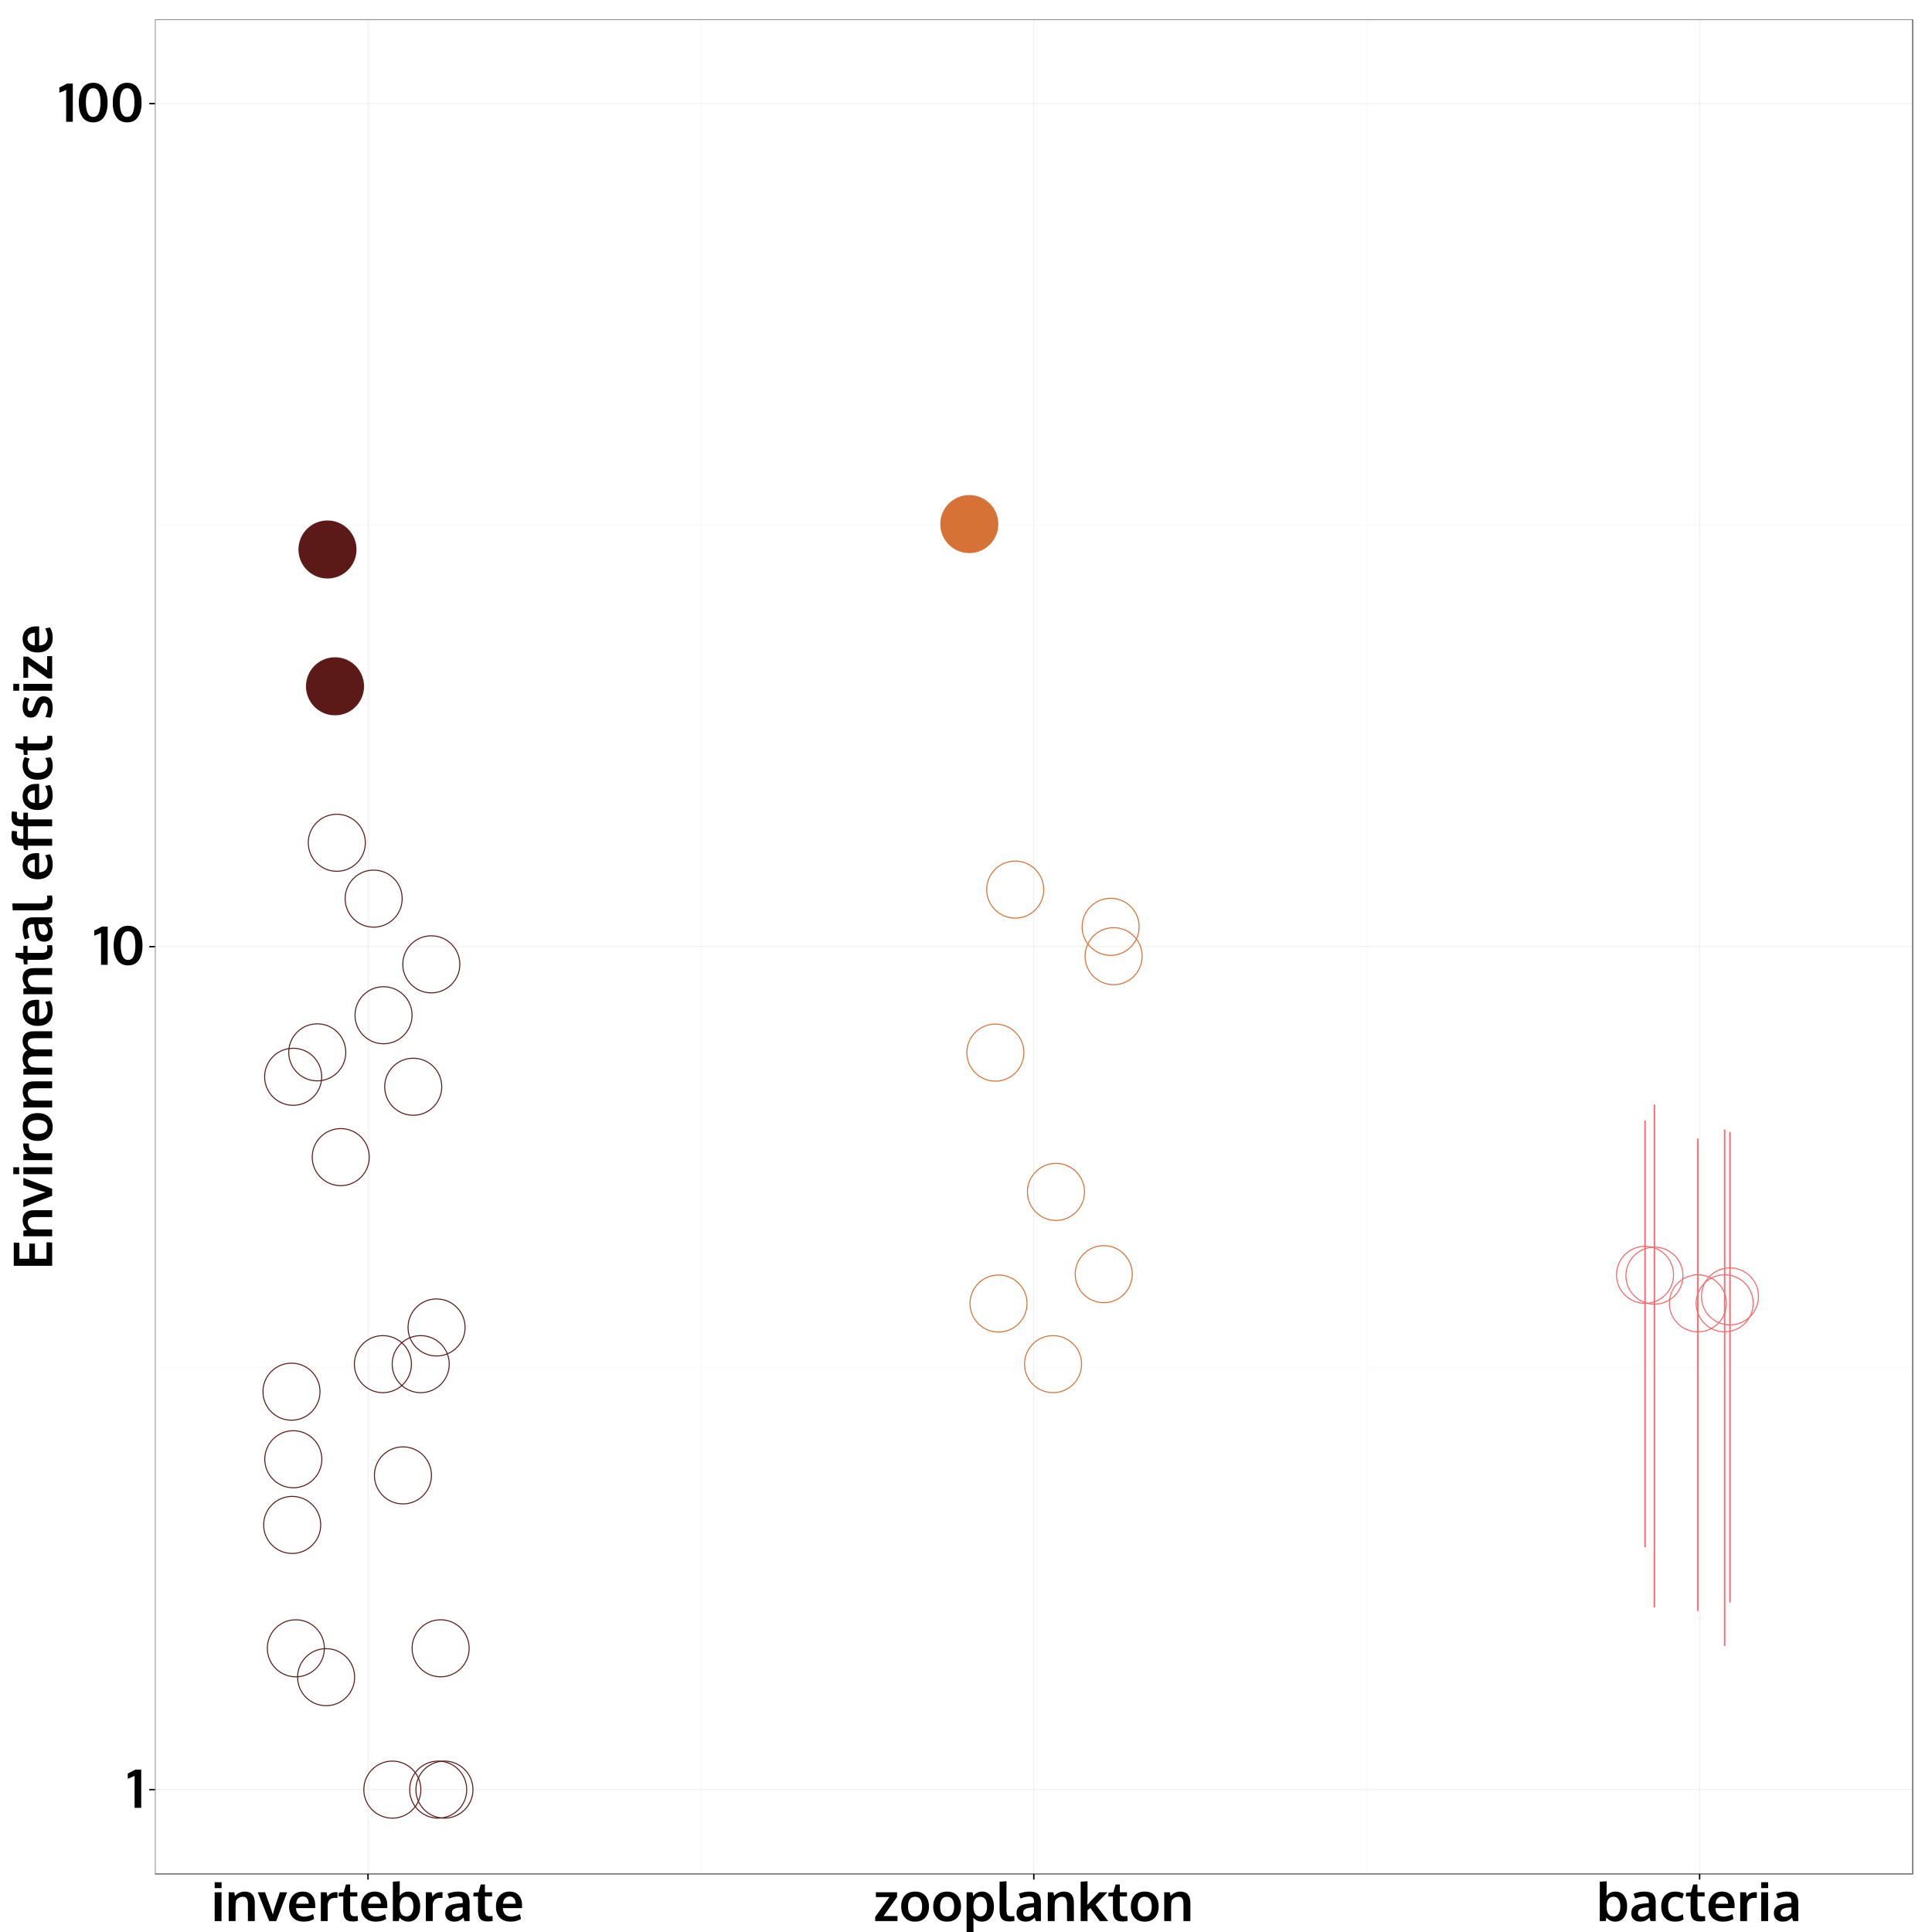 <?xml version="1.0" encoding="UTF-8"?>
<svg xmlns="http://www.w3.org/2000/svg" xmlns:xlink="http://www.w3.org/1999/xlink" width="1440pt" height="1440pt" viewBox="0 0 1440 1440" version="1.1">
<defs>
<g>
<symbol overflow="visible" id="glyph0-0">
<path style="stroke:none;" d="M 5.922 -0.016 L 5.922 -23.828 C 5.734 -23.711 4.891 -23.336 3.391 -22.703 C 1.891 -22.078 1.039 -21.738 0.844 -21.688 L 0.844 -25.594 C 1.156 -25.727 2.145 -26.219 3.812 -27.062 C 5.477 -27.906 6.395 -28.383 6.562 -28.5 L 10.859 -28.5 L 10.859 -0.016 Z M 5.922 -0.016 "/>
</symbol>
<symbol overflow="visible" id="glyph0-1">
<path style="stroke:none;" d="M 10 -4.547 C 10.738 -3.953 11.629 -3.656 12.672 -3.656 C 13.711 -3.656 14.602 -3.953 15.344 -4.547 C 16.082 -5.148 16.641 -5.984 17.016 -7.047 C 17.398 -8.109 17.676 -9.238 17.844 -10.438 C 18.02 -11.645 18.109 -12.984 18.109 -14.453 C 18.109 -21.516 16.297 -25.047 12.672 -25.047 C 9.078 -25.047 7.254 -21.539 7.203 -14.531 C 7.203 -13.051 7.285 -11.703 7.453 -10.484 C 7.629 -9.273 7.91 -8.133 8.297 -7.062 C 8.691 -5.988 9.258 -5.148 10 -4.547 Z M 16.844 -0.375 C 15.613 0.145 14.223 0.406 12.672 0.406 C 11.129 0.406 9.738 0.145 8.5 -0.375 C 7.258 -0.906 6.234 -1.625 5.422 -2.531 C 4.617 -3.438 3.945 -4.52 3.406 -5.781 C 2.863 -7.039 2.477 -8.375 2.25 -9.781 C 2.031 -11.188 1.922 -12.691 1.922 -14.297 C 1.922 -15.922 2.035 -17.445 2.266 -18.875 C 2.504 -20.301 2.895 -21.648 3.438 -22.922 C 3.988 -24.191 4.672 -25.273 5.484 -26.172 C 6.297 -27.066 7.312 -27.781 8.531 -28.312 C 9.758 -28.844 11.141 -29.109 12.672 -29.109 C 14.211 -29.109 15.594 -28.844 16.812 -28.312 C 18.039 -27.781 19.055 -27.062 19.859 -26.156 C 20.672 -25.258 21.348 -24.176 21.891 -22.906 C 22.43 -21.633 22.816 -20.285 23.047 -18.859 C 23.285 -17.441 23.406 -15.922 23.406 -14.297 C 23.406 -12.691 23.289 -11.188 23.062 -9.781 C 22.832 -8.375 22.445 -7.035 21.906 -5.766 C 21.375 -4.504 20.703 -3.422 19.891 -2.516 C 19.086 -1.617 18.07 -0.906 16.844 -0.375 Z M 16.844 -0.375 "/>
</symbol>
<symbol overflow="visible" id="glyph0-2">
<path style="stroke:none;" d="M 2.719 0 L 2.719 -21.469 L 7.828 -21.469 L 7.828 0 Z M 2.719 -24.594 L 2.719 -28.969 L 7.859 -28.969 L 7.859 -24.594 Z M 2.719 -24.594 "/>
</symbol>
<symbol overflow="visible" id="glyph0-3">
<path style="stroke:none;" d="M 2.594 0 L 2.594 -21.469 L 6.719 -21.469 L 7.281 -18.75 C 9.469 -20.914 11.898 -22 14.578 -22 C 17.078 -22 18.945 -21.273 20.188 -19.828 C 21.426 -18.391 22.047 -16.305 22.047 -13.578 L 22.047 0 L 16.922 0 L 16.922 -12.953 C 16.898 -14.68 16.613 -15.973 16.062 -16.828 C 15.52 -17.691 14.539 -18.125 13.125 -18.125 C 12.02 -18.125 11.008 -17.836 10.094 -17.266 C 9.176 -16.703 8.508 -15.992 8.094 -15.141 C 7.844 -14.117 7.719 -12.555 7.719 -10.453 L 7.719 0 Z M 2.594 0 "/>
</symbol>
<symbol overflow="visible" id="glyph0-4">
<path style="stroke:none;" d="M 8.609 0 L 0.062 -21.469 L 5.484 -21.469 C 5.691 -20.883 6.352 -19.062 7.469 -16 C 8.582 -12.945 9.32 -10.867 9.688 -9.766 C 10.426 -7.609 10.961 -5.973 11.297 -4.859 C 11.297 -4.879 11.406 -5.305 11.625 -6.141 C 11.844 -6.973 12.051 -7.754 12.25 -8.484 C 12.457 -9.223 12.586 -9.672 12.641 -9.828 C 12.648 -9.848 13.242 -11.641 14.422 -15.203 C 15.598 -18.773 16.301 -20.863 16.531 -21.469 L 21.922 -21.469 L 13.797 0 Z M 8.609 0 "/>
</symbol>
<symbol overflow="visible" id="glyph0-5">
<path style="stroke:none;" d="M 12.516 0.406 C 9.066 0.406 6.379 -0.582 4.453 -2.562 C 2.535 -4.551 1.578 -7.297 1.578 -10.797 C 1.578 -14.211 2.484 -16.926 4.297 -18.938 C 6.109 -20.957 8.578 -21.977 11.703 -22 C 14.66 -22 16.953 -21.07 18.578 -19.219 C 20.211 -17.375 21.031 -14.922 21.031 -11.859 C 21.031 -11.641 21.023 -11.281 21.016 -10.781 C 21.016 -10.289 21.016 -9.926 21.016 -9.688 L 6.734 -9.688 C 6.785 -7.688 7.336 -6.133 8.391 -5.031 C 9.441 -3.926 10.883 -3.375 12.719 -3.375 C 15.062 -3.375 17.312 -3.988 19.469 -5.219 L 20.203 -1.578 C 18.047 -0.254 15.484 0.406 12.516 0.406 Z M 6.844 -12.906 L 16.219 -12.906 C 16.219 -14.656 15.816 -16 15.016 -16.938 C 14.223 -17.875 13.125 -18.344 11.719 -18.344 C 10.406 -18.344 9.297 -17.883 8.391 -16.969 C 7.484 -16.062 6.969 -14.707 6.844 -12.906 Z M 6.844 -12.906 "/>
</symbol>
<symbol overflow="visible" id="glyph0-6">
<path style="stroke:none;" d="M 2.625 0 L 2.625 -21.469 L 6.922 -21.469 L 7.578 -18.188 C 8.984 -20.438 11.02 -21.562 13.688 -21.562 C 14.25 -21.562 14.707 -21.535 15.062 -21.484 L 14.984 -17.203 C 14.461 -17.285 13.922 -17.328 13.359 -17.328 C 11.473 -17.328 10.062 -16.82 9.125 -15.812 C 8.195 -14.812 7.734 -13.422 7.734 -11.641 L 7.734 0 Z M 2.625 0 "/>
</symbol>
<symbol overflow="visible" id="glyph0-7">
<path style="stroke:none;" d="M 11.172 0.297 C 9.711 0.297 8.5 0.125 7.531 -0.219 C 6.562 -0.57 5.801 -1.117 5.25 -1.859 C 4.707 -2.598 4.32 -3.473 4.094 -4.484 C 3.863 -5.492 3.75 -6.738 3.75 -8.219 L 3.75 -18.359 L 0.234 -18.359 L 0.438 -21.141 L 4.109 -21.469 L 5.75 -27.281 L 8.875 -27.312 L 8.875 -21.469 L 14.203 -21.469 L 14.203 -18.359 L 8.875 -18.359 L 8.875 -8.125 C 8.875 -6.5 9.109 -5.336 9.578 -4.641 C 10.047 -3.953 10.91 -3.609 12.172 -3.609 C 12.91 -3.609 13.703 -3.676 14.547 -3.812 L 14.688 -0.141 C 14.664 -0.141 14.504 -0.109 14.203 -0.047 C 13.91 0.016 13.629 0.066 13.359 0.109 C 13.098 0.148 12.758 0.191 12.344 0.234 C 11.926 0.273 11.535 0.297 11.172 0.297 Z M 11.172 0.297 "/>
</symbol>
<symbol overflow="visible" id="glyph0-8">
<path style="stroke:none;" d="M 14.109 0.406 C 12.648 0.406 11.32 0.082 10.125 -0.562 C 8.938 -1.207 8.078 -1.938 7.547 -2.75 L 7.031 -0.016 L 2.594 -0.016 L 2.594 -29.375 L 7.719 -29.703 L 7.719 -23.062 C 7.719 -21.781 7.676 -20.316 7.594 -18.672 C 9.289 -20.891 11.5 -22 14.219 -22 C 16.957 -22 19.102 -20.984 20.656 -18.953 C 22.207 -16.922 22.984 -14.266 22.984 -10.984 C 22.984 -7.566 22.18 -4.812 20.578 -2.719 C 18.973 -0.633 16.816 0.406 14.109 0.406 Z M 12.875 -3.484 C 14.395 -3.484 15.609 -4.125 16.516 -5.406 C 17.43 -6.695 17.891 -8.531 17.891 -10.906 C 17.891 -13.281 17.441 -15.078 16.547 -16.297 C 15.66 -17.523 14.457 -18.141 12.938 -18.141 C 9.469 -18.141 7.711 -15.805 7.672 -11.141 C 7.672 -8.504 8.109 -6.566 8.984 -5.328 C 9.859 -4.098 11.156 -3.484 12.875 -3.484 Z M 12.875 -3.484 "/>
</symbol>
<symbol overflow="visible" id="glyph0-9">
<path style="stroke:none;" d="M 8.266 0.406 C 6.273 0.406 4.66 -0.141 3.422 -1.234 C 2.191 -2.336 1.578 -3.926 1.578 -6 C 1.578 -8.227 2.305 -9.879 3.766 -10.953 C 5.223 -12.023 7.426 -12.703 10.375 -12.984 C 10.781 -13.035 11.219 -13.086 11.688 -13.141 C 12.156 -13.191 12.68 -13.242 13.266 -13.297 C 13.848 -13.348 14.312 -13.395 14.656 -13.438 L 14.656 -14.578 C 14.656 -15.879 14.352 -16.82 13.75 -17.406 C 13.156 -18 12.242 -18.297 11.016 -18.297 C 9.273 -18.297 7.117 -17.812 4.547 -16.844 C 4.535 -16.875 4.32 -17.461 3.906 -18.609 C 3.488 -19.754 3.273 -20.344 3.266 -20.375 C 5.785 -21.457 8.52 -22 11.469 -22 C 14.352 -22 16.453 -21.367 17.766 -20.109 C 19.086 -18.848 19.75 -16.812 19.75 -14 L 19.75 0 L 15.953 0 C 15.941 -0.051 15.801 -0.488 15.531 -1.312 C 15.258 -2.133 15.125 -2.57 15.125 -2.625 C 14.051 -1.582 13.004 -0.816 11.984 -0.328 C 10.961 0.16 9.723 0.406 8.266 0.406 Z M 9.656 -3.219 C 10.832 -3.219 11.859 -3.5 12.734 -4.062 C 13.617 -4.633 14.25 -5.328 14.625 -6.141 L 14.625 -10.281 C 14.594 -10.281 14.254 -10.254 13.609 -10.203 C 12.961 -10.148 12.613 -10.125 12.562 -10.125 C 10.488 -9.938 8.969 -9.539 8 -8.938 C 7.039 -8.344 6.562 -7.383 6.562 -6.062 C 6.562 -5.145 6.828 -4.441 7.359 -3.953 C 7.898 -3.461 8.664 -3.219 9.656 -3.219 Z M 9.656 -3.219 "/>
</symbol>
<symbol overflow="visible" id="glyph0-10">
<path style="stroke:none;" d="M 1.266 0 L 1.266 -3.109 L 11.891 -17.906 L 1.781 -17.906 L 1.781 -21.469 L 17.562 -21.469 L 17.562 -17.969 L 7.5 -3.734 L 17.906 -3.734 L 17.906 0 Z M 1.266 0 "/>
</symbol>
<symbol overflow="visible" id="glyph0-11">
<path style="stroke:none;" d="M 11.953 -3.484 C 13.68 -3.484 14.984 -4.113 15.859 -5.375 C 16.734 -6.633 17.172 -8.441 17.172 -10.797 C 17.172 -13.18 16.734 -15 15.859 -16.25 C 14.984 -17.5 13.672 -18.125 11.922 -18.125 C 10.18 -18.125 8.875 -17.492 8 -16.234 C 7.125 -14.984 6.688 -13.164 6.688 -10.781 C 6.688 -8.438 7.129 -6.633 8.016 -5.375 C 8.898 -4.113 10.211 -3.484 11.953 -3.484 Z M 11.812 0.406 C 8.633 0.406 6.133 -0.617 4.312 -2.672 C 2.488 -4.734 1.578 -7.441 1.578 -10.797 C 1.578 -14.266 2.488 -17 4.312 -19 C 6.133 -21 8.707 -22 12.031 -22 C 15.238 -22 17.75 -20.977 19.562 -18.938 C 21.375 -16.895 22.281 -14.18 22.281 -10.797 C 22.281 -7.379 21.363 -4.656 19.531 -2.625 C 17.695 -0.602 15.125 0.406 11.812 0.406 Z M 11.812 0.406 "/>
</symbol>
<symbol overflow="visible" id="glyph0-12">
<path style="stroke:none;" d="M 2.594 8.922 L 2.594 -21.469 L 7 -21.469 L 7.547 -18.453 C 8.242 -19.586 9.176 -20.461 10.344 -21.078 C 11.508 -21.703 12.805 -22.016 14.234 -22.016 C 15.992 -22.016 17.539 -21.523 18.875 -20.547 C 20.207 -19.566 21.219 -18.234 21.906 -16.547 C 22.602 -14.867 22.953 -12.969 22.953 -10.844 C 22.953 -7.52 22.145 -4.812 20.531 -2.719 C 18.926 -0.633 16.75 0.406 14 0.406 C 12.645 0.406 11.414 0.133 10.312 -0.406 C 9.219 -0.945 8.301 -1.676 7.562 -2.594 C 7.664 -0.719 7.719 0.332 7.719 0.562 L 7.719 8.672 Z M 12.906 -3.5 C 14.438 -3.5 15.641 -4.133 16.516 -5.406 C 17.391 -6.688 17.828 -8.508 17.828 -10.875 C 17.828 -13.289 17.383 -15.102 16.5 -16.312 C 15.613 -17.52 14.383 -18.125 12.812 -18.125 C 9.426 -18.125 7.711 -15.82 7.672 -11.219 C 7.672 -8.562 8.109 -6.609 8.984 -5.359 C 9.867 -4.117 11.176 -3.5 12.906 -3.5 Z M 12.906 -3.5 "/>
</symbol>
<symbol overflow="visible" id="glyph0-13">
<path style="stroke:none;" d="M 10.125 0.297 C 8.645 0.297 7.422 0.125 6.453 -0.219 C 5.484 -0.57 4.719 -1.125 4.156 -1.875 C 3.602 -2.633 3.211 -3.535 2.984 -4.578 C 2.766 -5.617 2.656 -6.91 2.656 -8.453 L 2.656 -29.375 L 7.781 -29.703 L 7.781 -8.562 C 7.781 -6.633 8.004 -5.328 8.453 -4.641 C 8.91 -3.953 9.797 -3.609 11.109 -3.609 C 11.766 -3.609 12.594 -3.68 13.594 -3.828 L 13.734 -0.172 C 13.723 -0.172 13.562 -0.141 13.25 -0.078 C 12.945 -0.016 12.656 0.035 12.375 0.078 C 12.094 0.129 11.738 0.176 11.312 0.219 C 10.883 0.27 10.488 0.297 10.125 0.297 Z M 10.125 0.297 "/>
</symbol>
<symbol overflow="visible" id="glyph0-14">
<path style="stroke:none;" d="M 2.594 0 L 2.594 -29.375 L 7.719 -29.703 L 7.719 -16.531 L 7.594 -12.188 C 7.613 -12.195 7.75 -12.328 8 -12.578 C 8.25 -12.828 8.391 -12.961 8.422 -12.984 C 9.141 -13.836 9.914 -14.711 10.75 -15.609 C 11.594 -16.504 12.656 -17.602 13.938 -18.906 C 15.219 -20.207 16.055 -21.062 16.453 -21.469 L 22.547 -21.469 L 13.719 -12.328 L 23.109 0 L 16.922 0 L 9.844 -9.75 L 7.719 -8.062 L 7.719 0 Z M 2.594 0 "/>
</symbol>
<symbol overflow="visible" id="glyph0-15">
<path style="stroke:none;" d="M 12 0.406 C 8.719 0.406 6.16 -0.566 4.328 -2.516 C 2.492 -4.473 1.578 -7.27 1.578 -10.906 C 1.578 -14.414 2.535 -17.141 4.453 -19.078 C 6.379 -21.023 8.91 -22 12.047 -22 C 14.566 -22 16.691 -21.457 18.422 -20.375 L 17.203 -16.719 C 15.43 -17.645 13.785 -18.109 12.266 -18.109 C 10.535 -18.109 9.172 -17.488 8.172 -16.25 C 7.18 -15.008 6.688 -13.207 6.688 -10.844 C 6.688 -8.445 7.176 -6.625 8.156 -5.375 C 9.133 -4.125 10.523 -3.5 12.328 -3.5 C 14.203 -3.5 16.004 -4.051 17.734 -5.156 L 18.219 -1.266 C 17.32 -0.672 16.391 -0.242 15.422 0.016 C 14.461 0.273 13.32 0.406 12 0.406 Z M 12 0.406 "/>
</symbol>
<symbol overflow="visible" id="glyph1-0">
<path style="stroke:none;" d="M 0 -3.094 L -28.609 -3.094 L -28.609 -20.438 L -24.422 -20.219 L -24.422 -8.375 L -17.031 -8.375 L -17.031 -19.625 L -12.828 -19.625 L -12.828 -8.375 L -4.219 -8.375 L -4.219 -20.641 L 0 -20.469 Z M 0 -3.094 "/>
</symbol>
<symbol overflow="visible" id="glyph1-1">
<path style="stroke:none;" d="M 0 -2.594 L -21.469 -2.594 L -21.469 -6.719 L -18.75 -7.281 C -20.914 -9.469 -22 -11.898 -22 -14.578 C -22 -17.078 -21.273 -18.945 -19.828 -20.188 C -18.391 -21.426 -16.305 -22.047 -13.578 -22.047 L 0 -22.047 L 0 -16.922 L -12.953 -16.922 C -14.68 -16.898 -15.973 -16.613 -16.828 -16.062 C -17.691 -15.52 -18.125 -14.539 -18.125 -13.125 C -18.125 -12.02 -17.836 -11.008 -17.266 -10.094 C -16.703 -9.176 -15.992 -8.508 -15.141 -8.094 C -14.117 -7.844 -12.555 -7.719 -10.453 -7.719 L 0 -7.719 Z M 0 -2.594 "/>
</symbol>
<symbol overflow="visible" id="glyph1-2">
<path style="stroke:none;" d="M 0 -8.609 L -21.469 -0.062 L -21.469 -5.484 C -20.883 -5.691 -19.062 -6.352 -16 -7.469 C -12.945 -8.582 -10.867 -9.32 -9.766 -9.688 C -7.609 -10.426 -5.973 -10.961 -4.859 -11.297 C -4.879 -11.297 -5.305 -11.406 -6.141 -11.625 C -6.973 -11.844 -7.754 -12.051 -8.484 -12.25 C -9.223 -12.457 -9.672 -12.586 -9.828 -12.641 C -9.848 -12.648 -11.641 -13.242 -15.203 -14.422 C -18.773 -15.598 -20.863 -16.301 -21.469 -16.531 L -21.469 -21.922 L 0 -13.797 Z M 0 -8.609 "/>
</symbol>
<symbol overflow="visible" id="glyph1-3">
<path style="stroke:none;" d="M 0 -2.719 L -21.469 -2.719 L -21.469 -7.828 L 0 -7.828 Z M -24.594 -2.719 L -28.969 -2.719 L -28.969 -7.859 L -24.594 -7.859 Z M -24.594 -2.719 "/>
</symbol>
<symbol overflow="visible" id="glyph1-4">
<path style="stroke:none;" d="M 0 -2.625 L -21.469 -2.625 L -21.469 -6.922 L -18.188 -7.578 C -20.438 -8.984 -21.562 -11.02 -21.562 -13.688 C -21.562 -14.25 -21.535 -14.707 -21.484 -15.062 L -17.203 -14.984 C -17.285 -14.461 -17.328 -13.922 -17.328 -13.359 C -17.328 -11.473 -16.82 -10.062 -15.812 -9.125 C -14.812 -8.195 -13.422 -7.734 -11.641 -7.734 L 0 -7.734 Z M 0 -2.625 "/>
</symbol>
<symbol overflow="visible" id="glyph1-5">
<path style="stroke:none;" d="M -3.484 -11.953 C -3.484 -13.68 -4.113 -14.984 -5.375 -15.859 C -6.633 -16.734 -8.441 -17.172 -10.797 -17.172 C -13.18 -17.172 -15 -16.734 -16.25 -15.859 C -17.5 -14.984 -18.125 -13.672 -18.125 -11.922 C -18.125 -10.18 -17.492 -8.875 -16.234 -8 C -14.984 -7.125 -13.164 -6.688 -10.781 -6.688 C -8.438 -6.688 -6.633 -7.129 -5.375 -8.016 C -4.113 -8.898 -3.484 -10.211 -3.484 -11.953 Z M 0.406 -11.812 C 0.406 -8.633 -0.617 -6.133 -2.672 -4.312 C -4.734 -2.488 -7.441 -1.578 -10.797 -1.578 C -14.266 -1.578 -17 -2.488 -19 -4.312 C -21 -6.133 -22 -8.707 -22 -12.031 C -22 -15.238 -20.977 -17.75 -18.938 -19.562 C -16.895 -21.375 -14.18 -22.281 -10.797 -22.281 C -7.379 -22.281 -4.656 -21.363 -2.625 -19.531 C -0.602 -17.695 0.406 -15.125 0.406 -11.812 Z M 0.406 -11.812 "/>
</symbol>
<symbol overflow="visible" id="glyph1-6">
<path style="stroke:none;" d="M 0 -2.594 L -21.469 -2.594 L -21.469 -6.734 L -18.734 -7.328 C -19.055 -7.586 -19.344 -7.836 -19.594 -8.078 C -19.852 -8.316 -20.141 -8.645 -20.453 -9.062 C -20.773 -9.488 -21.039 -9.941 -21.25 -10.422 C -21.457 -10.898 -21.633 -11.484 -21.781 -12.172 C -21.926 -12.867 -22 -13.617 -22 -14.422 C -22 -16.117 -21.648 -17.477 -20.953 -18.5 C -20.266 -19.531 -19.457 -20.254 -18.531 -20.672 C -19.645 -21.43 -20.5 -22.422 -21.094 -23.641 C -21.695 -24.867 -22 -26.234 -22 -27.734 C -22 -30.191 -21.301 -32 -19.906 -33.156 C -18.508 -34.312 -16.445 -34.891 -13.719 -34.891 L 0 -34.891 L 0 -29.75 L -12.188 -29.75 C -14.281 -29.75 -15.789 -29.516 -16.719 -29.047 C -17.656 -28.586 -18.125 -27.707 -18.125 -26.406 C -18.125 -24.414 -17.227 -22.984 -15.438 -22.109 C -14.633 -21.742 -13.676 -21.5 -12.562 -21.375 L 0 -21.375 L 0 -16.25 L -12.422 -16.25 C -14.336 -16.25 -15.766 -15.992 -16.703 -15.484 C -17.641 -14.984 -18.109 -14.066 -18.109 -12.734 C -18.109 -11.648 -17.832 -10.719 -17.281 -9.938 C -16.738 -9.156 -16.023 -8.566 -15.141 -8.172 C -13.828 -7.867 -12.25 -7.719 -10.406 -7.719 L 0 -7.719 Z M 0 -2.594 "/>
</symbol>
<symbol overflow="visible" id="glyph1-7">
<path style="stroke:none;" d="M 0.406 -12.516 C 0.406 -9.066 -0.582 -6.379 -2.562 -4.453 C -4.551 -2.535 -7.297 -1.578 -10.797 -1.578 C -14.211 -1.578 -16.926 -2.484 -18.938 -4.297 C -20.957 -6.109 -21.977 -8.578 -22 -11.703 C -22 -14.66 -21.07 -16.953 -19.219 -18.578 C -17.375 -20.211 -14.922 -21.031 -11.859 -21.031 C -11.641 -21.031 -11.281 -21.023 -10.781 -21.016 C -10.289 -21.016 -9.926 -21.016 -9.688 -21.016 L -9.688 -6.734 C -7.688 -6.785 -6.133 -7.336 -5.031 -8.391 C -3.926 -9.441 -3.375 -10.883 -3.375 -12.719 C -3.375 -15.062 -3.988 -17.312 -5.219 -19.469 L -1.578 -20.203 C -0.254 -18.047 0.406 -15.484 0.406 -12.516 Z M -12.906 -6.844 L -12.906 -16.219 C -14.656 -16.219 -16 -15.816 -16.938 -15.016 C -17.875 -14.223 -18.344 -13.125 -18.344 -11.719 C -18.344 -10.406 -17.883 -9.297 -16.969 -8.391 C -16.062 -7.484 -14.707 -6.969 -12.906 -6.844 Z M -12.906 -6.844 "/>
</symbol>
<symbol overflow="visible" id="glyph1-8">
<path style="stroke:none;" d="M 0.297 -11.172 C 0.297 -9.711 0.125 -8.5 -0.219 -7.531 C -0.57 -6.562 -1.117 -5.801 -1.859 -5.25 C -2.598 -4.707 -3.473 -4.32 -4.484 -4.094 C -5.492 -3.863 -6.738 -3.75 -8.219 -3.75 L -18.359 -3.75 L -18.359 -0.234 L -21.141 -0.438 L -21.469 -4.109 L -27.281 -5.75 L -27.312 -8.875 L -21.469 -8.875 L -21.469 -14.203 L -18.359 -14.203 L -18.359 -8.875 L -8.125 -8.875 C -6.5 -8.875 -5.336 -9.109 -4.641 -9.578 C -3.953 -10.047 -3.609 -10.91 -3.609 -12.172 C -3.609 -12.91 -3.676 -13.703 -3.812 -14.547 L -0.141 -14.688 C -0.141 -14.664 -0.109 -14.504 -0.047 -14.203 C 0.016 -13.91 0.066 -13.629 0.109 -13.359 C 0.148 -13.098 0.191 -12.758 0.234 -12.344 C 0.273 -11.926 0.297 -11.535 0.297 -11.172 Z M 0.297 -11.172 "/>
</symbol>
<symbol overflow="visible" id="glyph1-9">
<path style="stroke:none;" d="M 0.406 -8.266 C 0.406 -6.273 -0.141 -4.66 -1.234 -3.422 C -2.336 -2.191 -3.926 -1.578 -6 -1.578 C -8.227 -1.578 -9.879 -2.305 -10.953 -3.766 C -12.023 -5.223 -12.703 -7.426 -12.984 -10.375 C -13.035 -10.781 -13.086 -11.219 -13.141 -11.688 C -13.191 -12.156 -13.242 -12.68 -13.297 -13.266 C -13.348 -13.848 -13.395 -14.312 -13.438 -14.656 L -14.578 -14.656 C -15.879 -14.656 -16.82 -14.352 -17.406 -13.75 C -18 -13.156 -18.297 -12.242 -18.297 -11.016 C -18.297 -9.273 -17.812 -7.117 -16.844 -4.547 C -16.875 -4.535 -17.461 -4.32 -18.609 -3.906 C -19.754 -3.488 -20.344 -3.273 -20.375 -3.266 C -21.457 -5.785 -22 -8.52 -22 -11.469 C -22 -14.352 -21.367 -16.453 -20.109 -17.766 C -18.848 -19.086 -16.812 -19.75 -14 -19.75 L 0 -19.75 L 0 -15.953 C -0.051 -15.941 -0.488 -15.801 -1.312 -15.531 C -2.133 -15.258 -2.57 -15.125 -2.625 -15.125 C -1.582 -14.051 -0.816 -13.004 -0.328 -11.984 C 0.16 -10.961 0.406 -9.723 0.406 -8.266 Z M -3.219 -9.656 C -3.219 -10.832 -3.5 -11.859 -4.062 -12.734 C -4.633 -13.617 -5.328 -14.25 -6.141 -14.625 L -10.281 -14.625 C -10.281 -14.594 -10.254 -14.254 -10.203 -13.609 C -10.148 -12.961 -10.125 -12.613 -10.125 -12.562 C -9.938 -10.488 -9.539 -8.969 -8.938 -8 C -8.344 -7.039 -7.383 -6.562 -6.062 -6.562 C -5.145 -6.562 -4.441 -6.828 -3.953 -7.359 C -3.461 -7.898 -3.219 -8.664 -3.219 -9.656 Z M -3.219 -9.656 "/>
</symbol>
<symbol overflow="visible" id="glyph1-10">
<path style="stroke:none;" d="M 0.297 -10.125 C 0.297 -8.645 0.125 -7.422 -0.219 -6.453 C -0.57 -5.484 -1.125 -4.719 -1.875 -4.156 C -2.633 -3.602 -3.535 -3.211 -4.578 -2.984 C -5.617 -2.766 -6.91 -2.656 -8.453 -2.656 L -29.375 -2.656 L -29.703 -7.781 L -8.562 -7.781 C -6.633 -7.781 -5.328 -8.004 -4.641 -8.453 C -3.953 -8.91 -3.609 -9.797 -3.609 -11.109 C -3.609 -11.766 -3.68 -12.594 -3.828 -13.594 L -0.172 -13.734 C -0.172 -13.723 -0.141 -13.562 -0.078 -13.25 C -0.016 -12.945 0.035 -12.656 0.078 -12.375 C 0.129 -12.094 0.176 -11.738 0.219 -11.312 C 0.27 -10.883 0.297 -10.488 0.297 -10.125 Z M 0.297 -10.125 "/>
</symbol>
<symbol overflow="visible" id="glyph1-11">
<path style="stroke:none;" d=""/>
</symbol>
<symbol overflow="visible" id="glyph1-12">
<path style="stroke:none;" d="M 0 -3.969 L -18.062 -3.969 L -18.062 -0.562 L -21.078 -0.906 L -21.469 -3.969 L -22.656 -3.969 C -23.957 -3.969 -25.07 -4.086 -26 -4.328 C -26.926 -4.566 -27.719 -4.957 -28.375 -5.5 C -29.031 -6.051 -29.516 -6.785 -29.828 -7.703 C -30.148 -8.617 -30.312 -9.75 -30.312 -11.094 C -30.312 -12.395 -30.188 -13.723 -29.938 -15.078 L -26.141 -14.625 C -26.273 -13.562 -26.344 -12.723 -26.344 -12.109 C -26.344 -11.016 -26.078 -10.234 -25.547 -9.766 C -25.023 -9.305 -24.156 -9.078 -22.938 -9.078 L -21.469 -9.078 L -21.469 -18.438 L -22.656 -18.438 C -25.289 -18.438 -27.223 -18.973 -28.453 -20.047 C -29.691 -21.117 -30.312 -22.957 -30.312 -25.562 C -30.312 -26.844 -30.188 -28.172 -29.938 -29.547 L -26.141 -29.109 C -26.273 -28.023 -26.344 -27.18 -26.344 -26.578 C -26.344 -25.473 -26.078 -24.691 -25.547 -24.234 C -25.023 -23.785 -24.156 -23.562 -22.938 -23.562 L -21.469 -23.562 L -21.469 -28.578 L -18.062 -28.578 L -18.062 -23.562 L 0 -23.562 L 0 -18.438 L -18.062 -18.438 L -18.062 -9.078 L 0 -9.078 Z M 0 -3.969 "/>
</symbol>
<symbol overflow="visible" id="glyph1-13">
<path style="stroke:none;" d="M 0.406 -12 C 0.406 -8.719 -0.566 -6.16 -2.516 -4.328 C -4.473 -2.492 -7.27 -1.578 -10.906 -1.578 C -14.414 -1.578 -17.141 -2.535 -19.078 -4.453 C -21.023 -6.379 -22 -8.91 -22 -12.047 C -22 -14.566 -21.457 -16.691 -20.375 -18.422 L -16.719 -17.203 C -17.645 -15.43 -18.109 -13.785 -18.109 -12.266 C -18.109 -10.535 -17.488 -9.172 -16.25 -8.172 C -15.008 -7.18 -13.207 -6.688 -10.844 -6.688 C -8.445 -6.688 -6.625 -7.176 -5.375 -8.156 C -4.125 -9.133 -3.5 -10.523 -3.5 -12.328 C -3.5 -14.203 -4.051 -16.004 -5.156 -17.734 L -1.266 -18.219 C -0.672 -17.32 -0.242 -16.391 0.016 -15.422 C 0.273 -14.461 0.406 -13.32 0.406 -12 Z M 0.406 -12 "/>
</symbol>
<symbol overflow="visible" id="glyph1-14">
<path style="stroke:none;" d="M 0.391 -9.453 C 0.391 -6.285 -0.148 -3.754 -1.234 -1.859 L -5.078 -2.391 C -4.609 -3.242 -4.188 -4.332 -3.812 -5.656 C -3.445 -6.988 -3.266 -8.203 -3.266 -9.297 C -3.266 -10.43 -3.473 -11.312 -3.891 -11.938 C -4.316 -12.57 -4.941 -12.895 -5.766 -12.906 C -6.504 -12.906 -7.086 -12.609 -7.516 -12.016 C -7.953 -11.43 -8.488 -10.305 -9.125 -8.641 C -9.332 -8.066 -9.469 -7.691 -9.531 -7.516 C -10.301 -5.535 -11.156 -4.109 -12.094 -3.234 C -13.039 -2.367 -14.32 -1.938 -15.938 -1.938 C -17.895 -1.938 -19.395 -2.641 -20.438 -4.047 C -21.477 -5.461 -22 -7.438 -22 -9.969 C -22 -12.695 -21.484 -15.098 -20.453 -17.172 L -16.922 -15.906 C -17.867 -13.852 -18.344 -11.906 -18.344 -10.062 C -18.344 -9.031 -18.172 -8.223 -17.828 -7.641 C -17.484 -7.066 -16.957 -6.781 -16.25 -6.781 C -15.582 -6.781 -15.062 -7.055 -14.688 -7.609 C -14.32 -8.172 -13.844 -9.27 -13.25 -10.906 C -13.227 -10.957 -13.164 -11.125 -13.062 -11.406 C -12.957 -11.695 -12.875 -11.922 -12.812 -12.078 C -12.094 -14.035 -11.234 -15.477 -10.234 -16.406 C -9.242 -17.332 -7.945 -17.797 -6.344 -17.797 C -4.195 -17.785 -2.535 -17.055 -1.359 -15.609 C -0.191 -14.16 0.391 -12.109 0.391 -9.453 Z M 0.391 -9.453 "/>
</symbol>
<symbol overflow="visible" id="glyph1-15">
<path style="stroke:none;" d="M 0 -1.266 L -3.109 -1.266 L -17.906 -11.891 L -17.906 -1.781 L -21.469 -1.781 L -21.469 -17.562 L -17.969 -17.562 L -3.734 -7.5 L -3.734 -17.906 L 0 -17.906 Z M 0 -1.266 "/>
</symbol>
</g>
<clipPath id="clip1">
  <path d="M 115.488 14.398 L 1426.602 14.398 L 1426.602 1397.711 L 115.488 1397.711 Z M 115.488 14.398 "/>
</clipPath>
</defs>
<g id="surface517">
<rect x="0" y="0" width="1440" height="1440" style="fill:rgb(100%,100%,100%);fill-opacity:1;stroke:none;"/>
<rect x="0" y="0" width="1440" height="1440" style="fill:rgb(100%,100%,100%);fill-opacity:1;stroke:none;"/>
<path style="fill:none;stroke-width:1.063;stroke-linecap:round;stroke-linejoin:round;stroke:rgb(100%,100%,100%);stroke-opacity:1;stroke-miterlimit:10;" d="M 0 1440 L 1440 1440 L 1440 0 L 0 0 Z M 0 1440 "/>
<g clip-path="url(#clip1)" clip-rule="nonzero">
<path style=" stroke:none;fill-rule:nonzero;fill:rgb(100%,100%,100%);fill-opacity:1;" d="M 115.488 1396.715 L 1425.602 1396.715 L 1425.602 14.402 L 115.488 14.402 Z M 115.488 1396.715 "/>
<path style="fill:none;stroke-width:1.063;stroke-linecap:butt;stroke-linejoin:round;stroke:rgb(98.039%,98.039%,98.039%);stroke-opacity:1;stroke-miterlimit:10;" d="M 115.488 1019.719 L 1425.602 1019.719 "/>
<path style="fill:none;stroke-width:1.063;stroke-linecap:butt;stroke-linejoin:round;stroke:rgb(98.039%,98.039%,98.039%);stroke-opacity:1;stroke-miterlimit:10;" d="M 115.488 391.395 L 1425.602 391.395 "/>
<path style="fill:none;stroke-width:1.063;stroke-linecap:butt;stroke-linejoin:round;stroke:rgb(98.039%,98.039%,98.039%);stroke-opacity:1;stroke-miterlimit:10;" d="M 522.414 1396.715 L 522.414 14.398 "/>
<path style="fill:none;stroke-width:1.063;stroke-linecap:butt;stroke-linejoin:round;stroke:rgb(98.039%,98.039%,98.039%);stroke-opacity:1;stroke-miterlimit:10;" d="M 1018.672 1396.715 L 1018.672 14.398 "/>
<path style="fill:none;stroke-width:0.425;stroke-linecap:butt;stroke-linejoin:round;stroke:rgb(89.804%,89.804%,89.804%);stroke-opacity:1;stroke-miterlimit:10;" d="M 115.488 1333.883 L 1425.602 1333.883 "/>
<path style="fill:none;stroke-width:0.425;stroke-linecap:butt;stroke-linejoin:round;stroke:rgb(89.804%,89.804%,89.804%);stroke-opacity:1;stroke-miterlimit:10;" d="M 115.488 705.559 L 1425.602 705.559 "/>
<path style="fill:none;stroke-width:0.425;stroke-linecap:butt;stroke-linejoin:round;stroke:rgb(89.804%,89.804%,89.804%);stroke-opacity:1;stroke-miterlimit:10;" d="M 115.488 77.234 L 1425.602 77.234 "/>
<path style="fill:none;stroke-width:0.425;stroke-linecap:butt;stroke-linejoin:round;stroke:rgb(89.804%,89.804%,89.804%);stroke-opacity:1;stroke-miterlimit:10;" d="M 274.289 1396.715 L 274.289 14.398 "/>
<path style="fill:none;stroke-width:0.425;stroke-linecap:butt;stroke-linejoin:round;stroke:rgb(89.804%,89.804%,89.804%);stroke-opacity:1;stroke-miterlimit:10;" d="M 770.543 1396.715 L 770.543 14.398 "/>
<path style="fill:none;stroke-width:0.425;stroke-linecap:butt;stroke-linejoin:round;stroke:rgb(89.804%,89.804%,89.804%);stroke-opacity:1;stroke-miterlimit:10;" d="M 1266.797 1396.715 L 1266.797 14.398 "/>
<path style="fill:none;stroke-width:1.063;stroke-linecap:butt;stroke-linejoin:round;stroke:rgb(99.216%,39.216%,40.392%);stroke-opacity:1;stroke-miterlimit:10;" d="M 1226.109 1153.242 L 1226.109 835.059 "/>
<path style="fill:none;stroke-width:1.063;stroke-linecap:butt;stroke-linejoin:round;stroke:rgb(99.216%,39.216%,40.392%);stroke-opacity:1;stroke-miterlimit:10;" d="M 1285.465 1226.832 L 1285.465 841.816 "/>
<path style="fill:none;stroke-width:1.063;stroke-linecap:butt;stroke-linejoin:round;stroke:rgb(99.216%,39.216%,40.392%);stroke-opacity:1;stroke-miterlimit:10;" d="M 1233.105 1198.082 L 1233.105 823.262 "/>
<path style="fill:none;stroke-width:1.063;stroke-linecap:butt;stroke-linejoin:round;stroke:rgb(99.216%,39.216%,40.392%);stroke-opacity:1;stroke-miterlimit:10;" d="M 1265.508 1200.688 L 1265.508 848.617 "/>
<path style="fill:none;stroke-width:1.063;stroke-linecap:butt;stroke-linejoin:round;stroke:rgb(99.216%,39.216%,40.392%);stroke-opacity:1;stroke-miterlimit:10;" d="M 1289.41 1194.449 L 1289.41 843.766 "/>
<path style="fill:none;stroke-width:1.063;stroke-linecap:butt;stroke-linejoin:round;stroke:rgb(35.686%,10.196%,9.412%);stroke-opacity:1;stroke-miterlimit:10;" d="M 217.781 1136.594 L 217.781 1136.594 "/>
<path style="fill:none;stroke-width:1.063;stroke-linecap:butt;stroke-linejoin:round;stroke:rgb(35.686%,10.196%,9.412%);stroke-opacity:1;stroke-miterlimit:10;" d="M 285.867 756.695 L 285.867 756.695 "/>
<path style="fill:none;stroke-width:1.063;stroke-linecap:butt;stroke-linejoin:round;stroke:rgb(35.686%,10.196%,9.412%);stroke-opacity:1;stroke-miterlimit:10;" d="M 326.598 1333.883 L 326.598 1333.883 "/>
<path style="fill:none;stroke-width:1.063;stroke-linecap:butt;stroke-linejoin:round;stroke:rgb(35.686%,10.196%,9.412%);stroke-opacity:1;stroke-miterlimit:10;" d="M 220.504 1228.543 L 220.504 1228.543 "/>
<path style="fill:none;stroke-width:1.063;stroke-linecap:butt;stroke-linejoin:round;stroke:rgb(35.686%,10.196%,9.412%);stroke-opacity:1;stroke-miterlimit:10;" d="M 217.254 1037.277 L 217.254 1037.277 "/>
<path style="fill:none;stroke-width:1.063;stroke-linecap:butt;stroke-linejoin:round;stroke:rgb(35.686%,10.196%,9.412%);stroke-opacity:1;stroke-miterlimit:10;" d="M 218.605 1087.633 L 218.605 1087.633 "/>
<path style="fill:none;stroke-width:1.063;stroke-linecap:butt;stroke-linejoin:round;stroke:rgb(35.686%,10.196%,9.412%);stroke-opacity:1;stroke-miterlimit:10;" d="M 325.391 989.41 L 325.391 989.41 "/>
<path style="fill:none;stroke-width:1.063;stroke-linecap:butt;stroke-linejoin:round;stroke:rgb(35.686%,10.196%,9.412%);stroke-opacity:1;stroke-miterlimit:10;" d="M 313.574 1016.754 L 313.574 1016.754 "/>
<path style="fill:none;stroke-width:1.063;stroke-linecap:butt;stroke-linejoin:round;stroke:rgb(35.686%,10.196%,9.412%);stroke-opacity:1;stroke-miterlimit:10;" d="M 321.469 718.758 L 321.469 718.758 "/>
<path style="fill:none;stroke-width:1.063;stroke-linecap:butt;stroke-linejoin:round;stroke:rgb(35.686%,10.196%,9.412%);stroke-opacity:1;stroke-miterlimit:10;" d="M 218.508 802.574 L 218.508 802.574 "/>
<path style="fill:none;stroke-width:1.063;stroke-linecap:butt;stroke-linejoin:round;stroke:rgb(35.686%,10.196%,9.412%);stroke-opacity:1;stroke-miterlimit:10;" d="M 251.031 628.148 L 251.031 628.148 "/>
<path style="fill:none;stroke-width:1.063;stroke-linecap:butt;stroke-linejoin:round;stroke:rgb(35.686%,10.196%,9.412%);stroke-opacity:1;stroke-miterlimit:10;" d="M 278.508 669.793 L 278.508 669.793 "/>
<path style="fill:none;stroke-width:1.063;stroke-linecap:butt;stroke-linejoin:round;stroke:rgb(35.686%,10.196%,9.412%);stroke-opacity:1;stroke-miterlimit:10;" d="M 285.402 1016.754 L 285.402 1016.754 "/>
<path style="fill:none;stroke-width:1.063;stroke-linecap:butt;stroke-linejoin:round;stroke:rgb(35.686%,10.196%,9.412%);stroke-opacity:1;stroke-miterlimit:10;" d="M 300.332 1099.664 L 300.332 1099.664 "/>
<path style="fill:none;stroke-width:1.063;stroke-linecap:butt;stroke-linejoin:round;stroke:rgb(35.686%,10.196%,9.412%);stroke-opacity:1;stroke-miterlimit:10;" d="M 307.992 810.004 L 307.992 810.004 "/>
<path style="fill:none;stroke-width:1.063;stroke-linecap:butt;stroke-linejoin:round;stroke:rgb(35.686%,10.196%,9.412%);stroke-opacity:1;stroke-miterlimit:10;" d="M 292.43 1333.883 L 292.43 1333.883 "/>
<path style="fill:none;stroke-width:1.063;stroke-linecap:butt;stroke-linejoin:round;stroke:rgb(35.686%,10.196%,9.412%);stroke-opacity:1;stroke-miterlimit:10;" d="M 253.973 862.449 L 253.973 862.449 "/>
<path style="fill:none;stroke-width:1.063;stroke-linecap:butt;stroke-linejoin:round;stroke:rgb(35.686%,10.196%,9.412%);stroke-opacity:1;stroke-miterlimit:10;" d="M 236.461 784.355 L 236.461 784.355 "/>
<path style="fill:none;stroke-width:1.063;stroke-linecap:butt;stroke-linejoin:round;stroke:rgb(35.686%,10.196%,9.412%);stroke-opacity:1;stroke-miterlimit:10;" d="M 331.258 1333.883 L 331.258 1333.883 "/>
<path style="fill:none;stroke-width:1.063;stroke-linecap:butt;stroke-linejoin:round;stroke:rgb(35.686%,10.196%,9.412%);stroke-opacity:1;stroke-miterlimit:10;" d="M 328.414 1228.543 L 328.414 1228.543 "/>
<path style="fill:none;stroke-width:1.063;stroke-linecap:butt;stroke-linejoin:round;stroke:rgb(35.686%,10.196%,9.412%);stroke-opacity:1;stroke-miterlimit:10;" d="M 243.066 1250.066 L 243.066 1250.066 "/>
<path style="fill:none;stroke-width:1.063;stroke-linecap:butt;stroke-linejoin:round;stroke:rgb(83.922%,44.706%,21.176%);stroke-opacity:1;stroke-miterlimit:10;" d="M 827.801 690.809 L 827.801 690.809 "/>
<path style="fill:none;stroke-width:1.063;stroke-linecap:butt;stroke-linejoin:round;stroke:rgb(83.922%,44.706%,21.176%);stroke-opacity:1;stroke-miterlimit:10;" d="M 741.883 784.547 L 741.883 784.547 "/>
<path style="fill:none;stroke-width:1.063;stroke-linecap:butt;stroke-linejoin:round;stroke:rgb(83.922%,44.706%,21.176%);stroke-opacity:1;stroke-miterlimit:10;" d="M 787.043 888.383 L 787.043 888.383 "/>
<path style="fill:none;stroke-width:1.063;stroke-linecap:butt;stroke-linejoin:round;stroke:rgb(83.922%,44.706%,21.176%);stroke-opacity:1;stroke-miterlimit:10;" d="M 822.668 949.691 L 822.668 949.691 "/>
<path style="fill:none;stroke-width:1.063;stroke-linecap:butt;stroke-linejoin:round;stroke:rgb(83.922%,44.706%,21.176%);stroke-opacity:1;stroke-miterlimit:10;" d="M 830.02 712.691 L 830.02 712.691 "/>
<path style="fill:none;stroke-width:1.063;stroke-linecap:butt;stroke-linejoin:round;stroke:rgb(83.922%,44.706%,21.176%);stroke-opacity:1;stroke-miterlimit:10;" d="M 756.672 663.059 L 756.672 663.059 "/>
<path style="fill:none;stroke-width:1.063;stroke-linecap:butt;stroke-linejoin:round;stroke:rgb(83.922%,44.706%,21.176%);stroke-opacity:1;stroke-miterlimit:10;" d="M 744.238 971.578 L 744.238 971.578 "/>
<path style="fill:none;stroke-width:1.063;stroke-linecap:butt;stroke-linejoin:round;stroke:rgb(83.922%,44.706%,21.176%);stroke-opacity:1;stroke-miterlimit:10;" d="M 784.891 1016.754 L 784.891 1016.754 "/>
<path style="fill:none;stroke-width:1.063;stroke-linecap:butt;stroke-linejoin:round;stroke:rgb(35.686%,10.196%,9.412%);stroke-opacity:1;stroke-miterlimit:10;" d="M 249.695 511.531 L 249.695 511.531 "/>
<path style="fill:none;stroke-width:1.063;stroke-linecap:butt;stroke-linejoin:round;stroke:rgb(35.686%,10.196%,9.412%);stroke-opacity:1;stroke-miterlimit:10;" d="M 244.082 409.566 L 244.082 409.566 "/>
<path style="fill:none;stroke-width:1.063;stroke-linecap:butt;stroke-linejoin:round;stroke:rgb(83.922%,44.706%,21.176%);stroke-opacity:1;stroke-miterlimit:10;" d="M 722.465 390.625 L 722.465 390.625 "/>
<path style="fill:none;stroke-width:0.75;stroke-linecap:round;stroke-linejoin:round;stroke:rgb(35.686%,10.196%,9.412%);stroke-opacity:1;stroke-miterlimit:10;" d="M 239.039 1136.594 C 239.039 1148.336 229.523 1157.852 217.781 1157.852 C 206.039 1157.852 196.52 1148.336 196.52 1136.594 C 196.52 1124.852 206.039 1115.332 217.781 1115.332 C 229.523 1115.332 239.039 1124.852 239.039 1136.594 "/>
<path style="fill:none;stroke-width:0.75;stroke-linecap:round;stroke-linejoin:round;stroke:rgb(35.686%,10.196%,9.412%);stroke-opacity:1;stroke-miterlimit:10;" d="M 307.125 756.695 C 307.125 768.438 297.605 777.953 285.867 777.953 C 274.125 777.953 264.605 768.438 264.605 756.695 C 264.605 744.953 274.125 735.434 285.867 735.434 C 297.605 735.434 307.125 744.953 307.125 756.695 "/>
<path style="fill-rule:nonzero;fill:rgb(35.686%,10.196%,9.412%);fill-opacity:1;stroke-width:0.75;stroke-linecap:round;stroke-linejoin:round;stroke:rgb(35.686%,10.196%,9.412%);stroke-opacity:1;stroke-miterlimit:10;" d="M 270.957 511.531 C 270.957 523.273 261.438 532.789 249.695 532.789 C 237.957 532.789 228.438 523.273 228.438 511.531 C 228.438 499.789 237.957 490.27 249.695 490.27 C 261.438 490.27 270.957 499.789 270.957 511.531 "/>
<path style="fill:none;stroke-width:0.75;stroke-linecap:round;stroke-linejoin:round;stroke:rgb(35.686%,10.196%,9.412%);stroke-opacity:1;stroke-miterlimit:10;" d="M 347.859 1333.883 C 347.859 1345.621 338.34 1355.141 326.598 1355.141 C 314.859 1355.141 305.34 1345.621 305.34 1333.883 C 305.34 1322.141 314.859 1312.621 326.598 1312.621 C 338.34 1312.621 347.859 1322.141 347.859 1333.883 "/>
<path style="fill:none;stroke-width:0.75;stroke-linecap:round;stroke-linejoin:round;stroke:rgb(35.686%,10.196%,9.412%);stroke-opacity:1;stroke-miterlimit:10;" d="M 241.762 1228.543 C 241.762 1240.281 232.246 1249.801 220.504 1249.801 C 208.762 1249.801 199.242 1240.281 199.242 1228.543 C 199.242 1216.801 208.762 1207.281 220.504 1207.281 C 232.246 1207.281 241.762 1216.801 241.762 1228.543 "/>
<path style="fill:none;stroke-width:0.75;stroke-linecap:round;stroke-linejoin:round;stroke:rgb(35.686%,10.196%,9.412%);stroke-opacity:1;stroke-miterlimit:10;" d="M 238.512 1037.277 C 238.512 1049.02 228.996 1058.539 217.254 1058.539 C 205.512 1058.539 195.992 1049.02 195.992 1037.277 C 195.992 1025.539 205.512 1016.02 217.254 1016.02 C 228.996 1016.02 238.512 1025.539 238.512 1037.277 "/>
<path style="fill:none;stroke-width:0.75;stroke-linecap:round;stroke-linejoin:round;stroke:rgb(35.686%,10.196%,9.412%);stroke-opacity:1;stroke-miterlimit:10;" d="M 239.863 1087.633 C 239.863 1099.375 230.344 1108.895 218.605 1108.895 C 206.863 1108.895 197.344 1099.375 197.344 1087.633 C 197.344 1075.895 206.863 1066.375 218.605 1066.375 C 230.344 1066.375 239.863 1075.895 239.863 1087.633 "/>
<path style="fill:none;stroke-width:0.75;stroke-linecap:round;stroke-linejoin:round;stroke:rgb(35.686%,10.196%,9.412%);stroke-opacity:1;stroke-miterlimit:10;" d="M 346.648 989.41 C 346.648 1001.152 337.133 1010.672 325.391 1010.672 C 313.648 1010.672 304.129 1001.152 304.129 989.41 C 304.129 977.668 313.648 968.152 325.391 968.152 C 337.133 968.152 346.648 977.668 346.648 989.41 "/>
<path style="fill:none;stroke-width:0.75;stroke-linecap:round;stroke-linejoin:round;stroke:rgb(35.686%,10.196%,9.412%);stroke-opacity:1;stroke-miterlimit:10;" d="M 334.832 1016.754 C 334.832 1028.496 325.312 1038.012 313.574 1038.012 C 301.832 1038.012 292.312 1028.496 292.312 1016.754 C 292.312 1005.012 301.832 995.492 313.574 995.492 C 325.312 995.492 334.832 1005.012 334.832 1016.754 "/>
<path style="fill:none;stroke-width:0.75;stroke-linecap:round;stroke-linejoin:round;stroke:rgb(35.686%,10.196%,9.412%);stroke-opacity:1;stroke-miterlimit:10;" d="M 342.73 718.758 C 342.73 730.5 333.211 740.016 321.469 740.016 C 309.727 740.016 300.211 730.5 300.211 718.758 C 300.211 707.016 309.727 697.496 321.469 697.496 C 333.211 697.496 342.73 707.016 342.73 718.758 "/>
<path style="fill:none;stroke-width:0.75;stroke-linecap:round;stroke-linejoin:round;stroke:rgb(35.686%,10.196%,9.412%);stroke-opacity:1;stroke-miterlimit:10;" d="M 239.766 802.574 C 239.766 814.312 230.246 823.832 218.508 823.832 C 206.766 823.832 197.246 814.312 197.246 802.574 C 197.246 790.832 206.766 781.312 218.508 781.312 C 230.246 781.312 239.766 790.832 239.766 802.574 "/>
<path style="fill:none;stroke-width:0.75;stroke-linecap:round;stroke-linejoin:round;stroke:rgb(35.686%,10.196%,9.412%);stroke-opacity:1;stroke-miterlimit:10;" d="M 272.293 628.148 C 272.293 639.891 262.773 649.41 251.031 649.41 C 239.293 649.41 229.773 639.891 229.773 628.148 C 229.773 616.406 239.293 606.891 251.031 606.891 C 262.773 606.891 272.293 616.406 272.293 628.148 "/>
<path style="fill:none;stroke-width:0.75;stroke-linecap:round;stroke-linejoin:round;stroke:rgb(35.686%,10.196%,9.412%);stroke-opacity:1;stroke-miterlimit:10;" d="M 299.77 669.793 C 299.77 681.535 290.25 691.051 278.508 691.051 C 266.766 691.051 257.25 681.535 257.25 669.793 C 257.25 658.051 266.766 648.531 278.508 648.531 C 290.25 648.531 299.77 658.051 299.77 669.793 "/>
<path style="fill:none;stroke-width:0.75;stroke-linecap:round;stroke-linejoin:round;stroke:rgb(35.686%,10.196%,9.412%);stroke-opacity:1;stroke-miterlimit:10;" d="M 306.66 1016.754 C 306.66 1028.496 297.145 1038.012 285.402 1038.012 C 273.66 1038.012 264.141 1028.496 264.141 1016.754 C 264.141 1005.012 273.66 995.492 285.402 995.492 C 297.145 995.492 306.66 1005.012 306.66 1016.754 "/>
<path style="fill:none;stroke-width:0.75;stroke-linecap:round;stroke-linejoin:round;stroke:rgb(35.686%,10.196%,9.412%);stroke-opacity:1;stroke-miterlimit:10;" d="M 321.59 1099.664 C 321.59 1111.406 312.07 1120.926 300.332 1120.926 C 288.59 1120.926 279.07 1111.406 279.07 1099.664 C 279.07 1087.922 288.59 1078.406 300.332 1078.406 C 312.07 1078.406 321.59 1087.922 321.59 1099.664 "/>
<path style="fill:none;stroke-width:0.75;stroke-linecap:round;stroke-linejoin:round;stroke:rgb(35.686%,10.196%,9.412%);stroke-opacity:1;stroke-miterlimit:10;" d="M 329.25 810.004 C 329.25 821.742 319.734 831.262 307.992 831.262 C 296.25 831.262 286.73 821.742 286.73 810.004 C 286.73 798.262 296.25 788.742 307.992 788.742 C 319.734 788.742 329.25 798.262 329.25 810.004 "/>
<path style="fill-rule:nonzero;fill:rgb(35.686%,10.196%,9.412%);fill-opacity:1;stroke-width:0.75;stroke-linecap:round;stroke-linejoin:round;stroke:rgb(35.686%,10.196%,9.412%);stroke-opacity:1;stroke-miterlimit:10;" d="M 265.344 409.566 C 265.344 421.305 255.824 430.824 244.082 430.824 C 232.344 430.824 222.824 421.305 222.824 409.566 C 222.824 397.824 232.344 388.305 244.082 388.305 C 255.824 388.305 265.344 397.824 265.344 409.566 "/>
<path style="fill:none;stroke-width:0.75;stroke-linecap:round;stroke-linejoin:round;stroke:rgb(35.686%,10.196%,9.412%);stroke-opacity:1;stroke-miterlimit:10;" d="M 313.688 1333.883 C 313.688 1345.621 304.172 1355.141 292.43 1355.141 C 280.688 1355.141 271.168 1345.621 271.168 1333.883 C 271.168 1322.141 280.688 1312.621 292.43 1312.621 C 304.172 1312.621 313.688 1322.141 313.688 1333.883 "/>
<path style="fill:none;stroke-width:0.75;stroke-linecap:round;stroke-linejoin:round;stroke:rgb(35.686%,10.196%,9.412%);stroke-opacity:1;stroke-miterlimit:10;" d="M 275.23 862.449 C 275.23 874.191 265.715 883.711 253.973 883.711 C 242.23 883.711 232.711 874.191 232.711 862.449 C 232.711 850.707 242.23 841.191 253.973 841.191 C 265.715 841.191 275.23 850.707 275.23 862.449 "/>
<path style="fill:none;stroke-width:0.75;stroke-linecap:round;stroke-linejoin:round;stroke:rgb(35.686%,10.196%,9.412%);stroke-opacity:1;stroke-miterlimit:10;" d="M 257.723 784.355 C 257.723 796.098 248.203 805.617 236.461 805.617 C 224.723 805.617 215.203 796.098 215.203 784.355 C 215.203 772.613 224.723 763.098 236.461 763.098 C 248.203 763.098 257.723 772.613 257.723 784.355 "/>
<path style="fill:none;stroke-width:0.75;stroke-linecap:round;stroke-linejoin:round;stroke:rgb(35.686%,10.196%,9.412%);stroke-opacity:1;stroke-miterlimit:10;" d="M 352.52 1333.883 C 352.52 1345.621 343 1355.141 331.258 1355.141 C 319.52 1355.141 310 1345.621 310 1333.883 C 310 1322.141 319.52 1312.621 331.258 1312.621 C 343 1312.621 352.52 1322.141 352.52 1333.883 "/>
<path style="fill:none;stroke-width:0.75;stroke-linecap:round;stroke-linejoin:round;stroke:rgb(35.686%,10.196%,9.412%);stroke-opacity:1;stroke-miterlimit:10;" d="M 349.676 1228.543 C 349.676 1240.281 340.156 1249.801 328.414 1249.801 C 316.672 1249.801 307.156 1240.281 307.156 1228.543 C 307.156 1216.801 316.672 1207.281 328.414 1207.281 C 340.156 1207.281 349.676 1216.801 349.676 1228.543 "/>
<path style="fill:none;stroke-width:0.75;stroke-linecap:round;stroke-linejoin:round;stroke:rgb(35.686%,10.196%,9.412%);stroke-opacity:1;stroke-miterlimit:10;" d="M 264.328 1250.066 C 264.328 1261.809 254.809 1271.328 243.066 1271.328 C 231.324 1271.328 221.809 1261.809 221.809 1250.066 C 221.809 1238.324 231.324 1228.809 243.066 1228.809 C 254.809 1228.809 264.328 1238.324 264.328 1250.066 "/>
<path style="fill:none;stroke-width:0.75;stroke-linecap:round;stroke-linejoin:round;stroke:rgb(83.922%,44.706%,21.176%);stroke-opacity:1;stroke-miterlimit:10;" d="M 849.062 690.809 C 849.062 702.551 839.543 712.066 827.801 712.066 C 816.059 712.066 806.543 702.551 806.543 690.809 C 806.543 679.066 816.059 669.547 827.801 669.547 C 839.543 669.547 849.062 679.066 849.062 690.809 "/>
<path style="fill:none;stroke-width:0.75;stroke-linecap:round;stroke-linejoin:round;stroke:rgb(83.922%,44.706%,21.176%);stroke-opacity:1;stroke-miterlimit:10;" d="M 763.145 784.547 C 763.145 796.289 753.625 805.805 741.883 805.805 C 730.145 805.805 720.625 796.289 720.625 784.547 C 720.625 772.805 730.145 763.285 741.883 763.285 C 753.625 763.285 763.145 772.805 763.145 784.547 "/>
<path style="fill:none;stroke-width:0.75;stroke-linecap:round;stroke-linejoin:round;stroke:rgb(83.922%,44.706%,21.176%);stroke-opacity:1;stroke-miterlimit:10;" d="M 808.305 888.383 C 808.305 900.125 798.785 909.645 787.043 909.645 C 775.305 909.645 765.785 900.125 765.785 888.383 C 765.785 876.641 775.305 867.125 787.043 867.125 C 798.785 867.125 808.305 876.641 808.305 888.383 "/>
<path style="fill:none;stroke-width:0.75;stroke-linecap:round;stroke-linejoin:round;stroke:rgb(83.922%,44.706%,21.176%);stroke-opacity:1;stroke-miterlimit:10;" d="M 843.93 949.691 C 843.93 961.434 834.41 970.949 822.668 970.949 C 810.93 970.949 801.41 961.434 801.41 949.691 C 801.41 937.949 810.93 928.43 822.668 928.43 C 834.41 928.43 843.93 937.949 843.93 949.691 "/>
<path style="fill:none;stroke-width:0.75;stroke-linecap:round;stroke-linejoin:round;stroke:rgb(83.922%,44.706%,21.176%);stroke-opacity:1;stroke-miterlimit:10;" d="M 851.281 712.691 C 851.281 724.434 841.762 733.949 830.02 733.949 C 818.277 733.949 808.762 724.434 808.762 712.691 C 808.762 700.949 818.277 691.43 830.02 691.43 C 841.762 691.43 851.281 700.949 851.281 712.691 "/>
<path style="fill:none;stroke-width:0.75;stroke-linecap:round;stroke-linejoin:round;stroke:rgb(83.922%,44.706%,21.176%);stroke-opacity:1;stroke-miterlimit:10;" d="M 777.934 663.059 C 777.934 674.801 768.414 684.32 756.672 684.32 C 744.93 684.32 735.414 674.801 735.414 663.059 C 735.414 651.316 744.93 641.801 756.672 641.801 C 768.414 641.801 777.934 651.316 777.934 663.059 "/>
<path style="fill-rule:nonzero;fill:rgb(83.922%,44.706%,21.176%);fill-opacity:1;stroke-width:0.75;stroke-linecap:round;stroke-linejoin:round;stroke:rgb(83.922%,44.706%,21.176%);stroke-opacity:1;stroke-miterlimit:10;" d="M 743.727 390.625 C 743.727 402.367 734.207 411.887 722.465 411.887 C 710.727 411.887 701.207 402.367 701.207 390.625 C 701.207 378.883 710.727 369.367 722.465 369.367 C 734.207 369.367 743.727 378.883 743.727 390.625 "/>
<path style="fill:none;stroke-width:0.75;stroke-linecap:round;stroke-linejoin:round;stroke:rgb(83.922%,44.706%,21.176%);stroke-opacity:1;stroke-miterlimit:10;" d="M 765.5 971.578 C 765.5 983.316 755.98 992.836 744.238 992.836 C 732.496 992.836 722.98 983.316 722.98 971.578 C 722.98 959.836 732.496 950.316 744.238 950.316 C 755.98 950.316 765.5 959.836 765.5 971.578 "/>
<path style="fill:none;stroke-width:0.75;stroke-linecap:round;stroke-linejoin:round;stroke:rgb(83.922%,44.706%,21.176%);stroke-opacity:1;stroke-miterlimit:10;" d="M 806.148 1016.754 C 806.148 1028.496 796.629 1038.012 784.891 1038.012 C 773.148 1038.012 763.629 1028.496 763.629 1016.754 C 763.629 1005.012 773.148 995.492 784.891 995.492 C 796.629 995.492 806.148 1005.012 806.148 1016.754 "/>
<path style="fill:none;stroke-width:0.75;stroke-linecap:round;stroke-linejoin:round;stroke:rgb(99.216%,39.216%,40.392%);stroke-opacity:1;stroke-miterlimit:10;" d="M 1247.371 950.184 C 1247.371 961.926 1237.852 971.445 1226.109 971.445 C 1214.367 971.445 1204.848 961.926 1204.848 950.184 C 1204.848 938.445 1214.367 928.926 1226.109 928.926 C 1237.852 928.926 1247.371 938.445 1247.371 950.184 "/>
<path style="fill:none;stroke-width:0.75;stroke-linecap:round;stroke-linejoin:round;stroke:rgb(99.216%,39.216%,40.392%);stroke-opacity:1;stroke-miterlimit:10;" d="M 1306.727 971.402 C 1306.727 983.145 1297.207 992.664 1285.465 992.664 C 1273.723 992.664 1264.207 983.145 1264.207 971.402 C 1264.207 959.66 1273.723 950.145 1285.465 950.145 C 1297.207 950.145 1306.727 959.66 1306.727 971.402 "/>
<path style="fill:none;stroke-width:0.75;stroke-linecap:round;stroke-linejoin:round;stroke:rgb(99.216%,39.216%,40.392%);stroke-opacity:1;stroke-miterlimit:10;" d="M 1254.363 950.816 C 1254.363 962.559 1244.844 972.078 1233.105 972.078 C 1221.363 972.078 1211.844 962.559 1211.844 950.816 C 1211.844 939.074 1221.363 929.559 1233.105 929.559 C 1244.844 929.559 1254.363 939.074 1254.363 950.816 "/>
<path style="fill:none;stroke-width:0.75;stroke-linecap:round;stroke-linejoin:round;stroke:rgb(99.216%,39.216%,40.392%);stroke-opacity:1;stroke-miterlimit:10;" d="M 1286.766 971.422 C 1286.766 983.164 1277.25 992.684 1265.508 992.684 C 1253.766 992.684 1244.246 983.164 1244.246 971.422 C 1244.246 959.68 1253.766 950.164 1265.508 950.164 C 1277.25 950.164 1286.766 959.68 1286.766 971.422 "/>
<path style="fill:none;stroke-width:0.75;stroke-linecap:round;stroke-linejoin:round;stroke:rgb(99.216%,39.216%,40.392%);stroke-opacity:1;stroke-miterlimit:10;" d="M 1310.672 966.273 C 1310.672 978.012 1301.152 987.531 1289.41 987.531 C 1277.672 987.531 1268.152 978.012 1268.152 966.273 C 1268.152 954.531 1277.672 945.012 1289.41 945.012 C 1301.152 945.012 1310.672 954.531 1310.672 966.273 "/>
<path style="fill:none;stroke-width:1.063;stroke-linecap:round;stroke-linejoin:round;stroke:rgb(49.804%,49.804%,49.804%);stroke-opacity:1;stroke-miterlimit:10;" d="M 115.488 1396.715 L 1425.602 1396.715 L 1425.602 14.402 L 115.488 14.402 Z M 115.488 1396.715 "/>
</g>
<g style="fill:rgb(0%,0%,0%);fill-opacity:1;">
  <use xlink:href="#glyph0-0" x="94.398" y="1347.457"/>
</g>
<g style="fill:rgb(0%,0%,0%);fill-opacity:1;">
  <use xlink:href="#glyph0-0" x="69.398" y="719.133"/>
  <use xlink:href="#glyph0-1" x="82.797" y="719.133"/>
</g>
<g style="fill:rgb(0%,0%,0%);fill-opacity:1;">
  <use xlink:href="#glyph0-0" x="43.398" y="90.809"/>
  <use xlink:href="#glyph0-1" x="56.797" y="90.809"/>
  <use xlink:href="#glyph0-1" x="82.109" y="90.809"/>
</g>
<path style="fill:none;stroke-width:1.063;stroke-linecap:butt;stroke-linejoin:round;stroke:rgb(0%,0%,0%);stroke-opacity:1;stroke-miterlimit:10;" d="M 111.234 1333.883 L 115.488 1333.883 "/>
<path style="fill:none;stroke-width:1.063;stroke-linecap:butt;stroke-linejoin:round;stroke:rgb(0%,0%,0%);stroke-opacity:1;stroke-miterlimit:10;" d="M 111.234 705.559 L 115.488 705.559 "/>
<path style="fill:none;stroke-width:1.063;stroke-linecap:butt;stroke-linejoin:round;stroke:rgb(0%,0%,0%);stroke-opacity:1;stroke-miterlimit:10;" d="M 111.234 77.234 L 115.488 77.234 "/>
<path style="fill:none;stroke-width:1.063;stroke-linecap:butt;stroke-linejoin:round;stroke:rgb(0%,0%,0%);stroke-opacity:1;stroke-miterlimit:10;" d="M 274.289 1400.965 L 274.289 1396.715 "/>
<path style="fill:none;stroke-width:1.063;stroke-linecap:butt;stroke-linejoin:round;stroke:rgb(0%,0%,0%);stroke-opacity:1;stroke-miterlimit:10;" d="M 770.543 1400.965 L 770.543 1396.715 "/>
<path style="fill:none;stroke-width:1.063;stroke-linecap:butt;stroke-linejoin:round;stroke:rgb(0%,0%,0%);stroke-opacity:1;stroke-miterlimit:10;" d="M 1266.797 1400.965 L 1266.797 1396.715 "/>
<g style="fill:rgb(0%,0%,0%);fill-opacity:1;">
  <use xlink:href="#glyph0-2" x="157.289" y="1431.875"/>
  <use xlink:href="#glyph0-3" x="167.855" y="1431.875"/>
  <use xlink:href="#glyph0-4" x="192.066" y="1431.875"/>
  <use xlink:href="#glyph0-5" x="213.914" y="1431.875"/>
  <use xlink:href="#glyph0-6" x="236.512" y="1431.875"/>
  <use xlink:href="#glyph0-7" x="252.098" y="1431.875"/>
  <use xlink:href="#glyph0-5" x="267.625" y="1431.875"/>
  <use xlink:href="#glyph0-8" x="290.223" y="1431.875"/>
  <use xlink:href="#glyph0-6" x="314.793" y="1431.875"/>
  <use xlink:href="#glyph0-9" x="330.254" y="1431.875"/>
  <use xlink:href="#glyph0-7" x="352.559" y="1431.875"/>
  <use xlink:href="#glyph0-5" x="368.086" y="1431.875"/>
</g>
<g style="fill:rgb(0%,0%,0%);fill-opacity:1;">
  <use xlink:href="#glyph0-10" x="651.043" y="1431.875"/>
  <use xlink:href="#glyph0-11" x="670.125" y="1431.875"/>
  <use xlink:href="#glyph0-11" x="693.992" y="1431.875"/>
  <use xlink:href="#glyph0-12" x="717.859" y="1431.875"/>
  <use xlink:href="#glyph0-13" x="742.391" y="1431.875"/>
  <use xlink:href="#glyph0-9" x="756.062" y="1431.875"/>
  <use xlink:href="#glyph0-3" x="778.367" y="1431.875"/>
  <use xlink:href="#glyph0-14" x="802.859" y="1431.875"/>
  <use xlink:href="#glyph0-7" x="825.77" y="1431.875"/>
  <use xlink:href="#glyph0-11" x="841.297" y="1431.875"/>
  <use xlink:href="#glyph0-3" x="865.164" y="1431.875"/>
</g>
<g style="fill:rgb(0%,0%,0%);fill-opacity:1;">
  <use xlink:href="#glyph0-8" x="1189.797" y="1431.875"/>
  <use xlink:href="#glyph0-9" x="1214.305" y="1431.875"/>
  <use xlink:href="#glyph0-15" x="1236.609" y="1431.875"/>
  <use xlink:href="#glyph0-7" x="1256.297" y="1431.875"/>
  <use xlink:href="#glyph0-5" x="1271.824" y="1431.875"/>
  <use xlink:href="#glyph0-6" x="1294.422" y="1431.875"/>
  <use xlink:href="#glyph0-2" x="1310.008" y="1431.875"/>
  <use xlink:href="#glyph0-9" x="1320.574" y="1431.875"/>
</g>
<g style="fill:rgb(0%,0%,0%);fill-opacity:1;">
  <use xlink:href="#glyph1-0" x="38.875" y="946.559"/>
  <use xlink:href="#glyph1-1" x="38.875" y="924.059"/>
  <use xlink:href="#glyph1-2" x="38.875" y="899.848"/>
  <use xlink:href="#glyph1-3" x="38.875" y="877.875"/>
  <use xlink:href="#glyph1-4" x="38.875" y="867.309"/>
  <use xlink:href="#glyph1-5" x="38.875" y="851.91"/>
  <use xlink:href="#glyph1-1" x="38.875" y="828.043"/>
  <use xlink:href="#glyph1-6" x="38.875" y="803.551"/>
  <use xlink:href="#glyph1-7" x="38.875" y="766.227"/>
  <use xlink:href="#glyph1-1" x="38.875" y="743.629"/>
  <use xlink:href="#glyph1-8" x="38.875" y="719.137"/>
  <use xlink:href="#glyph1-9" x="38.875" y="703.453"/>
  <use xlink:href="#glyph1-10" x="38.875" y="681.148"/>
  <use xlink:href="#glyph1-11" x="38.875" y="667.477"/>
  <use xlink:href="#glyph1-7" x="38.875" y="656.91"/>
  <use xlink:href="#glyph1-12" x="38.875" y="634.312"/>
  <use xlink:href="#glyph1-7" x="38.875" y="605.309"/>
  <use xlink:href="#glyph1-13" x="38.875" y="582.711"/>
  <use xlink:href="#glyph1-8" x="38.875" y="563.023"/>
  <use xlink:href="#glyph1-11" x="38.875" y="547.34"/>
  <use xlink:href="#glyph1-14" x="38.875" y="536.773"/>
  <use xlink:href="#glyph1-3" x="38.875" y="517.535"/>
  <use xlink:href="#glyph1-15" x="38.875" y="506.969"/>
  <use xlink:href="#glyph1-7" x="38.875" y="487.887"/>
</g>
</g>
</svg>
